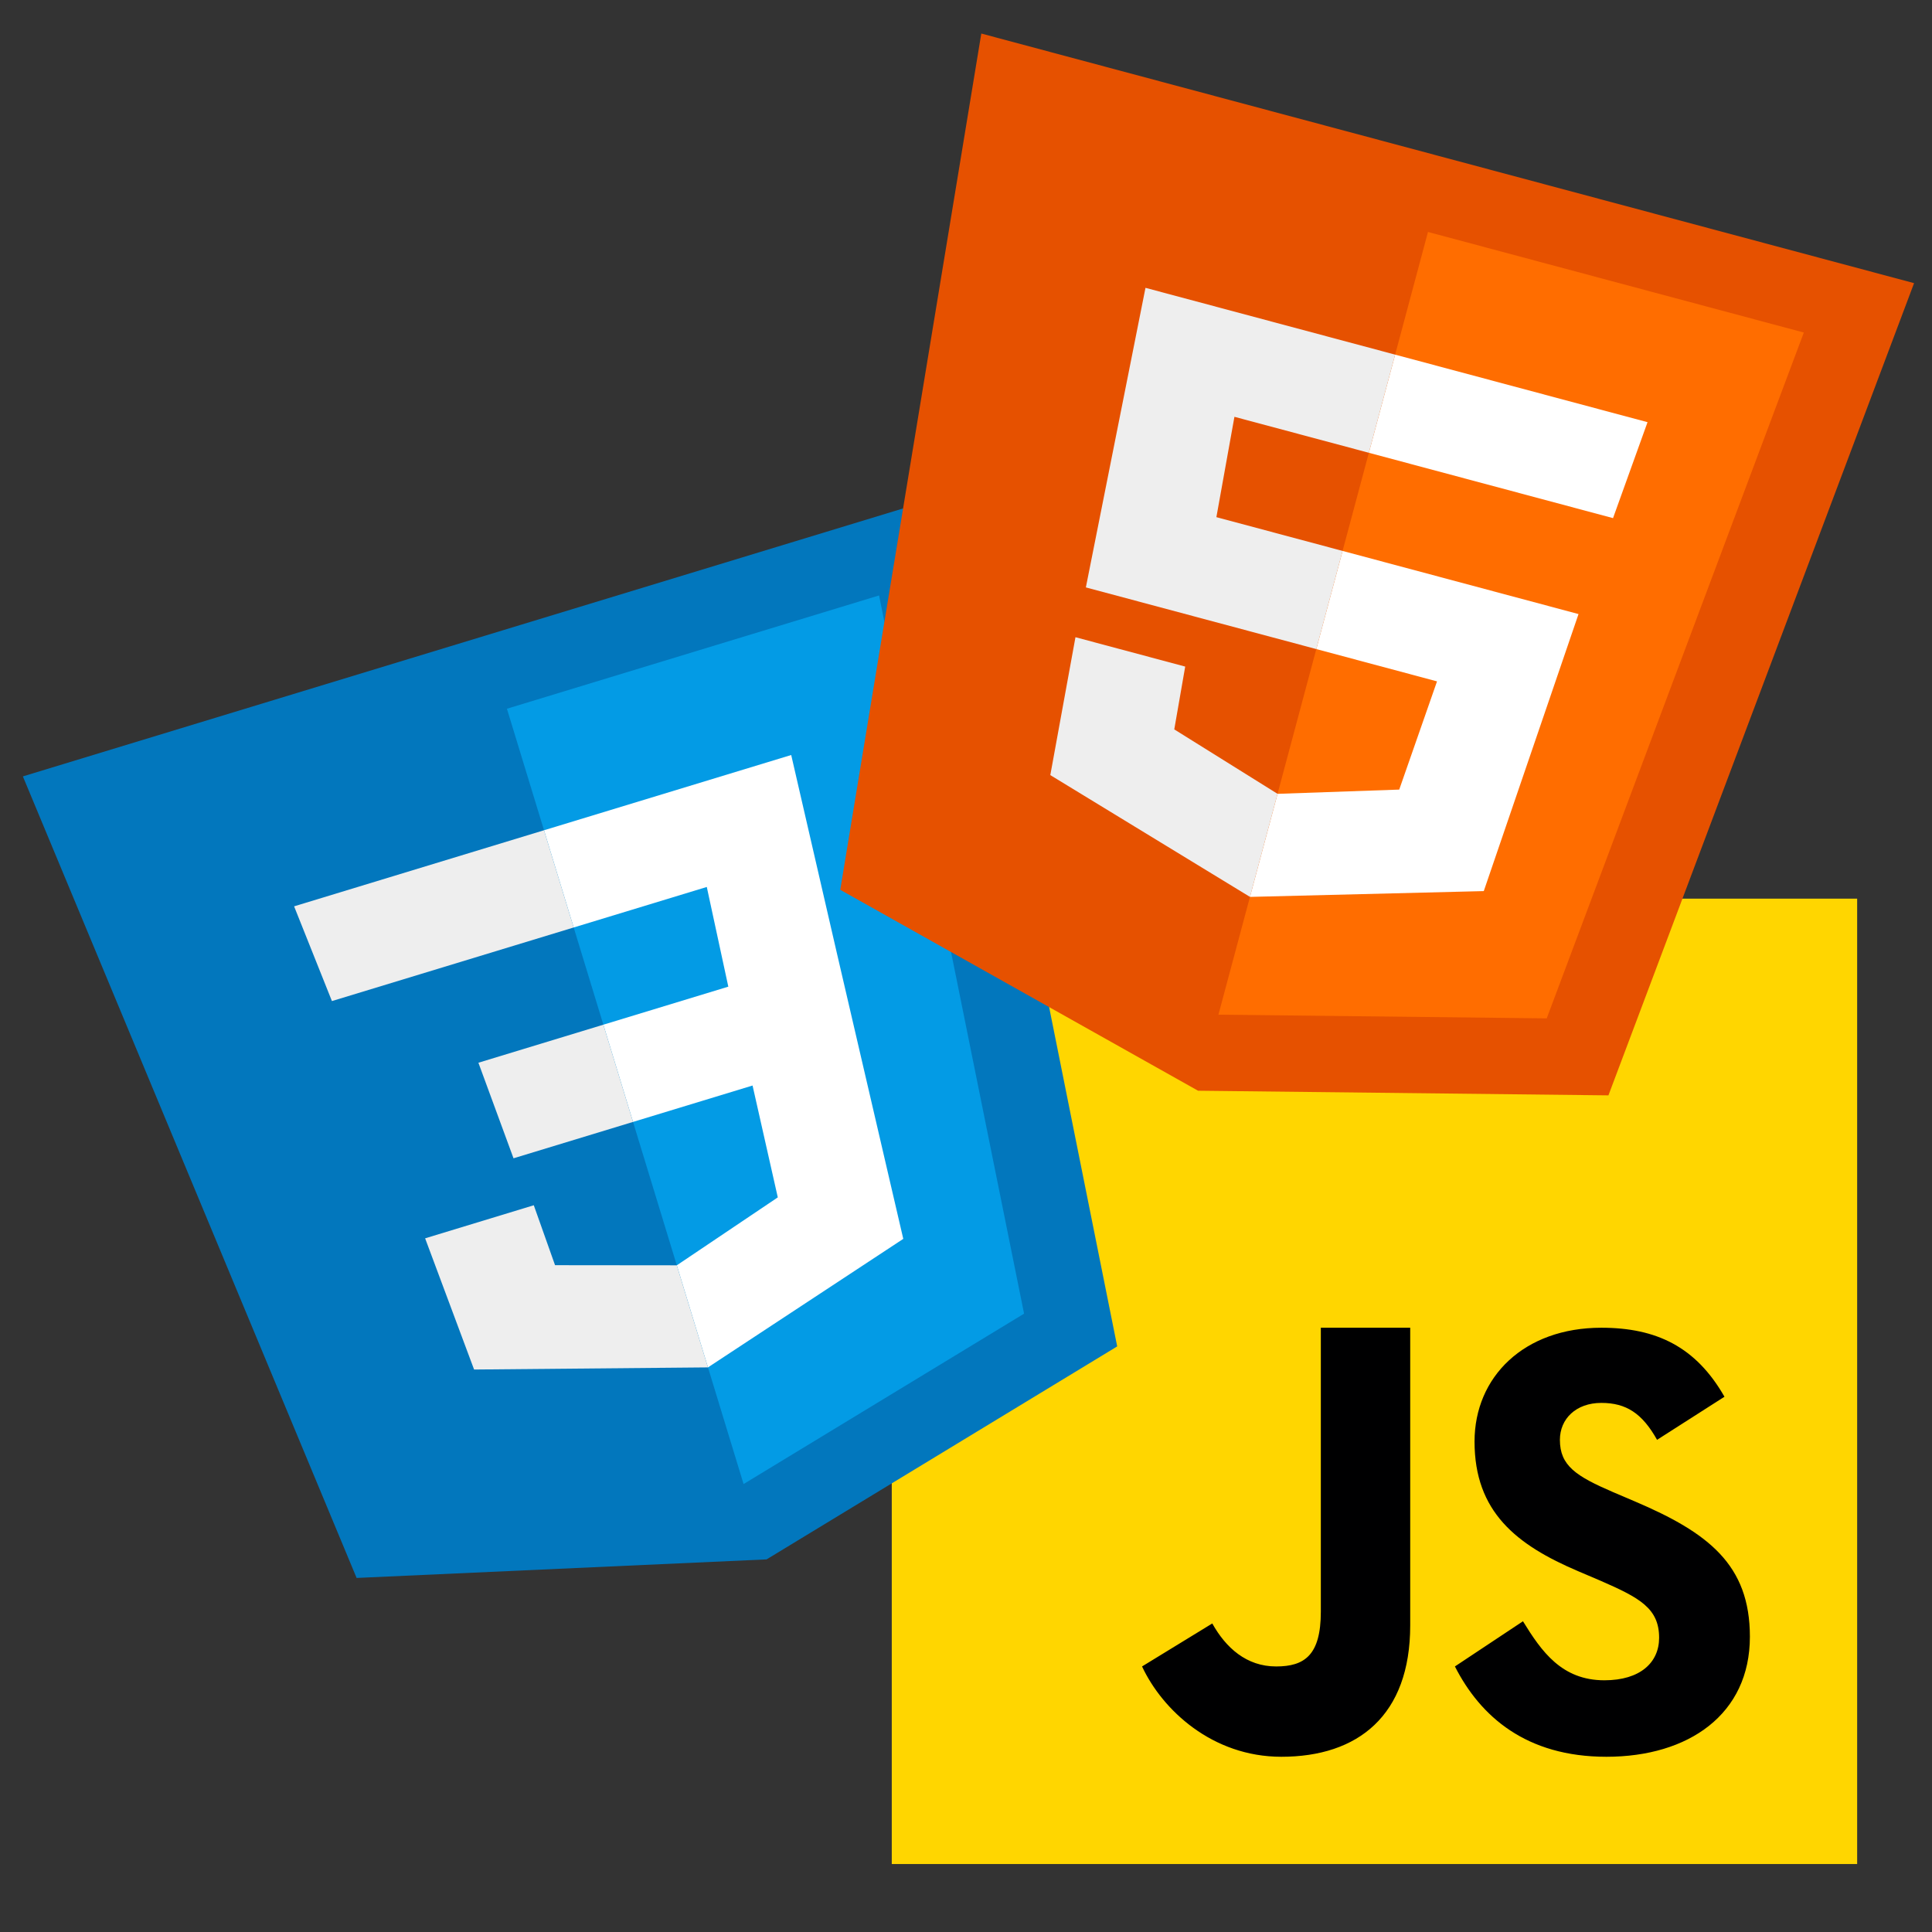 <?xml version="1.0" encoding="UTF-8" standalone="no"?>
<!-- Created with Inkscape (http://www.inkscape.org/) -->

<svg
   viewBox="0 0 50 50"
   version="1.1"
   id="svg5"
   inkscape:version="1.1.1 (3bf5ae0d25, 2021-09-20)"
   sodipodi:docname="webstack.svg"
   xmlns:inkscape="http://www.inkscape.org/namespaces/inkscape"
   xmlns:sodipodi="http://sodipodi.sourceforge.net/DTD/sodipodi-0.dtd"
   xmlns="http://www.w3.org/2000/svg"
   xmlns:svg="http://www.w3.org/2000/svg">
  <rect x="0" y="0" width="50" height="50" fill="#333333" stroke="none"/>
  <sodipodi:namedview
     id="namedview7"
     pagecolor="#ffffff"
     bordercolor="#666666"
     borderopacity="1.0"
     inkscape:pageshadow="2"
     inkscape:pageopacity="0.0"
     inkscape:pagecheckerboard="0"
     inkscape:document-units="mm"
     showgrid="false"
     width="50mm"
     inkscape:zoom="0.74118967"
     inkscape:cx="-476.26136"
     inkscape:cy="42.499243"
     inkscape:window-width="1920"
     inkscape:window-height="1017"
     inkscape:window-x="-8"
     inkscape:window-y="-8"
     inkscape:window-maximized="1"
     inkscape:current-layer="layer1" />
  <defs
     id="defs2" />
  <g
     inkscape:label="Layer 1"
     inkscape:groupmode="layer"
     id="layer1"
     style="display:inline">
    <g
       id="g61"
       transform="matrix(0.694,0,0,0.694,18.915,19.093)">
      <path
         fill="#ffd600"
         d="M 6,42 V 6 h 36 v 36 z"
         id="path49" />
      <path
         fill="#000001"
         d="m 29.538,32.947 c 0.692,1.124 1.444,2.201 3.037,2.201 1.338,0 2.04,-0.665 2.04,-1.585 0,-1.101 -0.726,-1.492 -2.198,-2.133 L 31.61,31.086 c -2.329,-0.988 -3.878,-2.226 -3.878,-4.841 0,-2.41 1.845,-4.244 4.728,-4.244 2.053,0 3.528,0.711 4.592,2.573 l -2.514,1.607 c -0.553,-0.988 -1.151,-1.377 -2.078,-1.377 -0.946,0 -1.545,0.597 -1.545,1.377 0,0.964 0.6,1.354 1.985,1.951 l 0.807,0.344 C 36.452,29.645 38,30.839 38,33.523 38,36.415 35.716,38 32.65,38 29.651,38 27.948,36.495 27,34.632 Z m -11.586,0.082 c 0.506,0.906 1.275,1.603 2.381,1.603 1.058,0 1.667,-0.418 1.667,-2.043 V 22 h 3.333 v 11.101 c 0,3.367 -1.953,4.899 -4.805,4.899 -2.577,0 -4.437,-1.746 -5.195,-3.368 z"
         id="path51" />
    </g>
    <g
       id="g47"
       transform="matrix(0.703,-0.214,0.192,0.629,-5.289,18.446)">
      <path
         fill="#0277bd"
         d="M 41,5 H 7 l 3,34 14,4 14,-4 z"
         id="path29" />
      <path
         fill="#039be5"
         d="M 24,8 V 39.9 L 35.2,36.7 37.7,8 Z"
         id="path31" />
      <path
         fill="#ffffff"
         d="M 33.1,13 H 24 v 4 h 4.9 l -0.3,4 H 24 v 4 h 4.4 l -0.3,4.5 -4.1,1.4 v 4.2 L 31.9,32.5 32.6,21 v 0 z"
         id="path33" />
      <path
         fill="#eeeeee"
         d="m 24,13 v 4 h -8.9 l -0.3,-4 z m -4.6,8 0.2,4 H 24 v -4 z m 0.4,6 h -4 l 0.3,5.5 7.9,2.6 v -4.2 l -4.1,-1.4 z"
         id="path35" />
    </g>
    <g
       id="g27"
       transform="matrix(0.71,0.19,-0.17,0.635,21.276,-3.637)">
      <path
         fill="#e65100"
         d="M 41,5 H 7 l 3,34 14,4 14,-4 z"
         id="path9" />
      <path
         fill="#ff6d00"
         d="M 24,8 V 39.9 L 35.2,36.7 37.7,8 Z"
         id="path11" />
      <path
         fill="#ffffff"
         d="m 24,25 v -4 h 8.6 L 31.9,32.5 24,35.1 v -4.2 l 4.1,-1.4 0.3,-4.5 z m 8.9,-8 0.3,-4 H 24 v 4 z"
         id="path13" />
      <path
         fill="#eeeeee"
         d="m 24,30.9 v 4.2 L 16.1,32.5 15.7,27 h 4 l 0.2,2.5 z M 19.1,17 H 24 v -4 h -9.1 l 0.7,12 H 24 v -4 h -4.6 z"
         id="path15" />
    </g>
  </g>
</svg>
